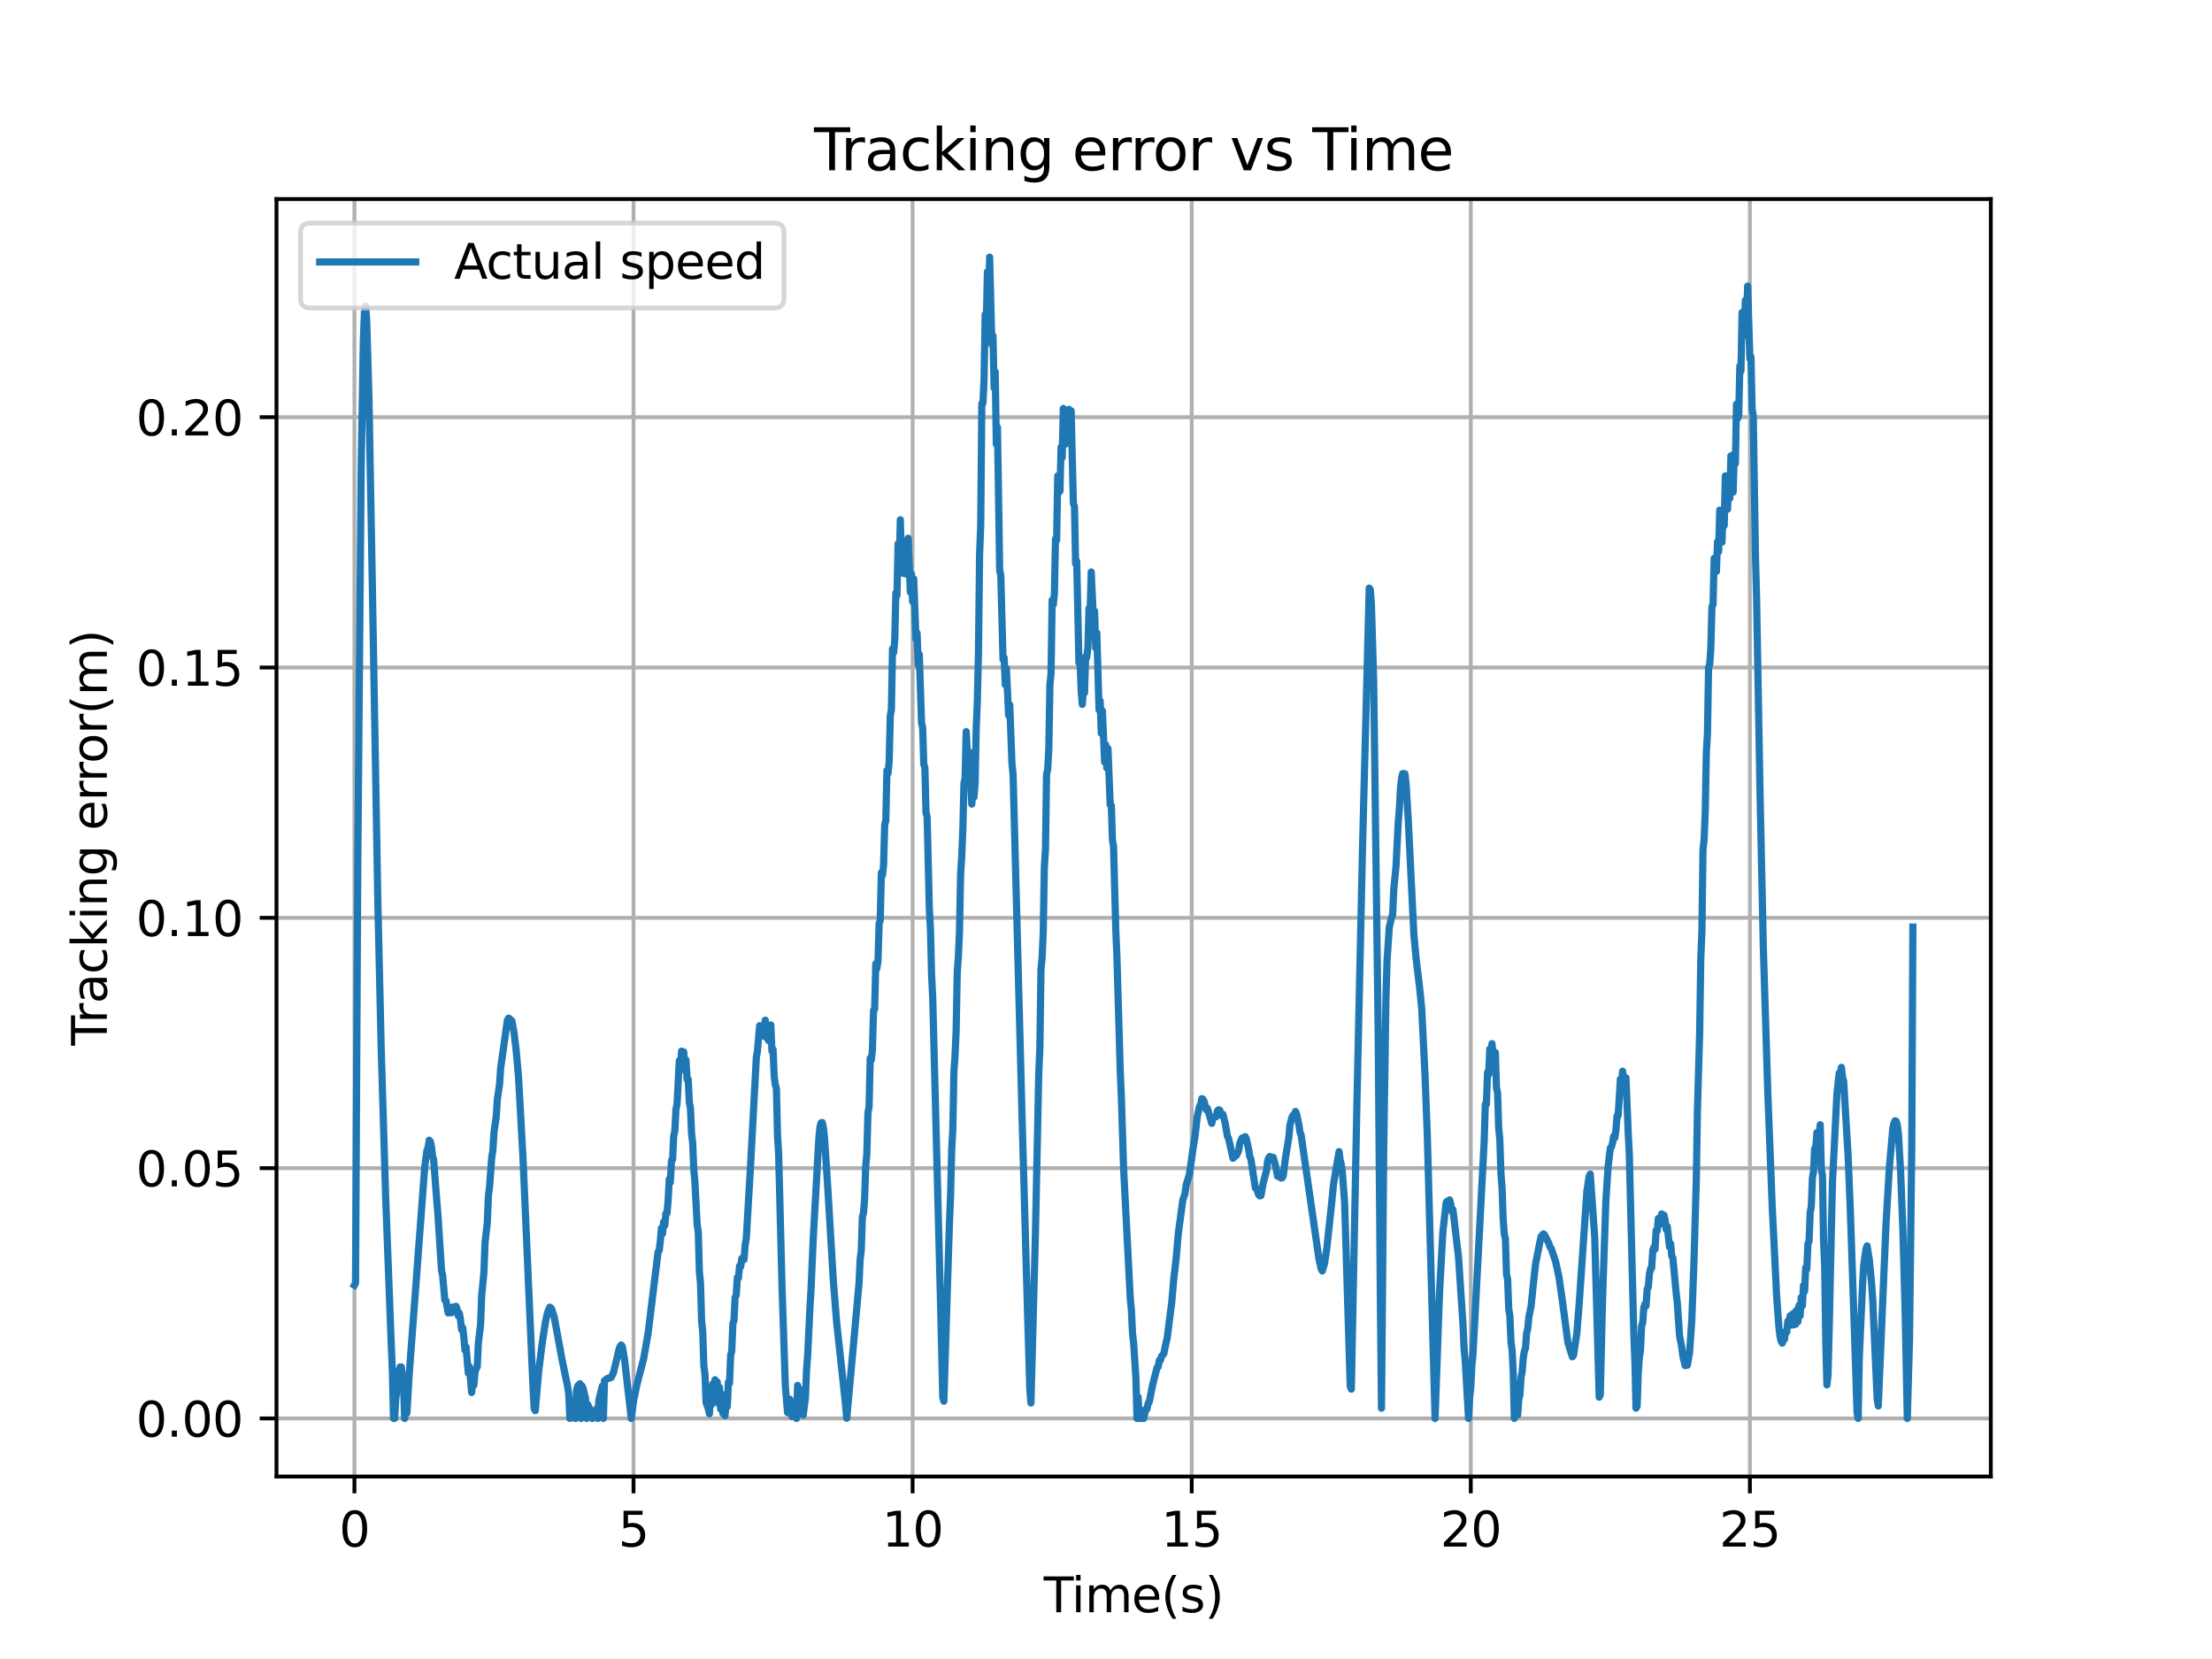 <?xml version="1.0" encoding="utf-8" standalone="no"?>
<!DOCTYPE svg PUBLIC "-//W3C//DTD SVG 1.1//EN"
  "http://www.w3.org/Graphics/SVG/1.1/DTD/svg11.dtd">
<svg xmlns:xlink="http://www.w3.org/1999/xlink" width="460.8pt" height="345.6pt" viewBox="0 0 460.8 345.6" xmlns="http://www.w3.org/2000/svg" version="1.1">
 <defs>
  <style type="text/css">*{stroke-linejoin: round; stroke-linecap: butt}</style>
 </defs>
 <g id="figure_1">
  <g id="patch_1">
   <path d="M 0 345.6 
L 460.8 345.6 
L 460.8 0 
L 0 0 
z
" style="fill: #ffffff"/>
  </g>
  <g id="axes_1">
   <g id="patch_2">
    <path d="M 57.6 307.584 
L 414.72 307.584 
L 414.72 41.472 
L 57.6 41.472 
z
" style="fill: #ffffff"/>
   </g>
   <g id="matplotlib.axis_1">
    <g id="xtick_1">
     <g id="line2d_1">
      <path d="M 73.833 307.584 
L 73.833 41.472 
" clip-path="url(#pb5897e060f)" style="fill: none; stroke: #b0b0b0; stroke-width: 0.8; stroke-linecap: square"/>
     </g>
     <g id="line2d_2">
      <defs>
       <path id="m19a3cb42dc" d="M 0 0 
L 0 3.5 
" style="stroke: #000000; stroke-width: 0.8"/>
      </defs>
      <g>
       <use xlink:href="#m19a3cb42dc" x="73.833" y="307.584" style="stroke: #000000; stroke-width: 0.8"/>
      </g>
     </g>
     <g id="text_1">
      <!-- 0 -->
      <g transform="translate(70.651 322.182) scale(0.1 -0.1)">
       <defs>
        <path id="DejaVuSans-30" d="M 2034 4250 
Q 1547 4250 1301 3770 
Q 1056 3291 1056 2328 
Q 1056 1369 1301 889 
Q 1547 409 2034 409 
Q 2525 409 2770 889 
Q 3016 1369 3016 2328 
Q 3016 3291 2770 3770 
Q 2525 4250 2034 4250 
z
M 2034 4750 
Q 2819 4750 3233 4129 
Q 3647 3509 3647 2328 
Q 3647 1150 3233 529 
Q 2819 -91 2034 -91 
Q 1250 -91 836 529 
Q 422 1150 422 2328 
Q 422 3509 836 4129 
Q 1250 4750 2034 4750 
z
" transform="scale(0.016)"/>
       </defs>
       <use xlink:href="#DejaVuSans-30"/>
      </g>
     </g>
    </g>
    <g id="xtick_2">
     <g id="line2d_3">
      <path d="M 131.973 307.584 
L 131.973 41.472 
" clip-path="url(#pb5897e060f)" style="fill: none; stroke: #b0b0b0; stroke-width: 0.8; stroke-linecap: square"/>
     </g>
     <g id="line2d_4">
      <g>
       <use xlink:href="#m19a3cb42dc" x="131.973" y="307.584" style="stroke: #000000; stroke-width: 0.8"/>
      </g>
     </g>
     <g id="text_2">
      <!-- 5 -->
      <g transform="translate(128.792 322.182) scale(0.1 -0.1)">
       <defs>
        <path id="DejaVuSans-35" d="M 691 4666 
L 3169 4666 
L 3169 4134 
L 1269 4134 
L 1269 2991 
Q 1406 3038 1543 3061 
Q 1681 3084 1819 3084 
Q 2600 3084 3056 2656 
Q 3513 2228 3513 1497 
Q 3513 744 3044 326 
Q 2575 -91 1722 -91 
Q 1428 -91 1123 -41 
Q 819 9 494 109 
L 494 744 
Q 775 591 1075 516 
Q 1375 441 1709 441 
Q 2250 441 2565 725 
Q 2881 1009 2881 1497 
Q 2881 1984 2565 2268 
Q 2250 2553 1709 2553 
Q 1456 2553 1204 2497 
Q 953 2441 691 2322 
L 691 4666 
z
" transform="scale(0.016)"/>
       </defs>
       <use xlink:href="#DejaVuSans-35"/>
      </g>
     </g>
    </g>
    <g id="xtick_3">
     <g id="line2d_5">
      <path d="M 190.113 307.584 
L 190.113 41.472 
" clip-path="url(#pb5897e060f)" style="fill: none; stroke: #b0b0b0; stroke-width: 0.8; stroke-linecap: square"/>
     </g>
     <g id="line2d_6">
      <g>
       <use xlink:href="#m19a3cb42dc" x="190.113" y="307.584" style="stroke: #000000; stroke-width: 0.8"/>
      </g>
     </g>
     <g id="text_3">
      <!-- 10 -->
      <g transform="translate(183.751 322.182) scale(0.1 -0.1)">
       <defs>
        <path id="DejaVuSans-31" d="M 794 531 
L 1825 531 
L 1825 4091 
L 703 3866 
L 703 4441 
L 1819 4666 
L 2450 4666 
L 2450 531 
L 3481 531 
L 3481 0 
L 794 0 
L 794 531 
z
" transform="scale(0.016)"/>
       </defs>
       <use xlink:href="#DejaVuSans-31"/>
       <use xlink:href="#DejaVuSans-30" x="63.623"/>
      </g>
     </g>
    </g>
    <g id="xtick_4">
     <g id="line2d_7">
      <path d="M 248.253 307.584 
L 248.253 41.472 
" clip-path="url(#pb5897e060f)" style="fill: none; stroke: #b0b0b0; stroke-width: 0.8; stroke-linecap: square"/>
     </g>
     <g id="line2d_8">
      <g>
       <use xlink:href="#m19a3cb42dc" x="248.253" y="307.584" style="stroke: #000000; stroke-width: 0.8"/>
      </g>
     </g>
     <g id="text_4">
      <!-- 15 -->
      <g transform="translate(241.891 322.182) scale(0.1 -0.1)">
       <use xlink:href="#DejaVuSans-31"/>
       <use xlink:href="#DejaVuSans-35" x="63.623"/>
      </g>
     </g>
    </g>
    <g id="xtick_5">
     <g id="line2d_9">
      <path d="M 306.393 307.584 
L 306.393 41.472 
" clip-path="url(#pb5897e060f)" style="fill: none; stroke: #b0b0b0; stroke-width: 0.8; stroke-linecap: square"/>
     </g>
     <g id="line2d_10">
      <g>
       <use xlink:href="#m19a3cb42dc" x="306.393" y="307.584" style="stroke: #000000; stroke-width: 0.8"/>
      </g>
     </g>
     <g id="text_5">
      <!-- 20 -->
      <g transform="translate(300.031 322.182) scale(0.1 -0.1)">
       <defs>
        <path id="DejaVuSans-32" d="M 1228 531 
L 3431 531 
L 3431 0 
L 469 0 
L 469 531 
Q 828 903 1448 1529 
Q 2069 2156 2228 2338 
Q 2531 2678 2651 2914 
Q 2772 3150 2772 3378 
Q 2772 3750 2511 3984 
Q 2250 4219 1831 4219 
Q 1534 4219 1204 4116 
Q 875 4013 500 3803 
L 500 4441 
Q 881 4594 1212 4672 
Q 1544 4750 1819 4750 
Q 2544 4750 2975 4387 
Q 3406 4025 3406 3419 
Q 3406 3131 3298 2873 
Q 3191 2616 2906 2266 
Q 2828 2175 2409 1742 
Q 1991 1309 1228 531 
z
" transform="scale(0.016)"/>
       </defs>
       <use xlink:href="#DejaVuSans-32"/>
       <use xlink:href="#DejaVuSans-30" x="63.623"/>
      </g>
     </g>
    </g>
    <g id="xtick_6">
     <g id="line2d_11">
      <path d="M 364.533 307.584 
L 364.533 41.472 
" clip-path="url(#pb5897e060f)" style="fill: none; stroke: #b0b0b0; stroke-width: 0.8; stroke-linecap: square"/>
     </g>
     <g id="line2d_12">
      <g>
       <use xlink:href="#m19a3cb42dc" x="364.533" y="307.584" style="stroke: #000000; stroke-width: 0.8"/>
      </g>
     </g>
     <g id="text_6">
      <!-- 25 -->
      <g transform="translate(358.171 322.182) scale(0.1 -0.1)">
       <use xlink:href="#DejaVuSans-32"/>
       <use xlink:href="#DejaVuSans-35" x="63.623"/>
      </g>
     </g>
    </g>
    <g id="text_7">
     <!-- Time(s) -->
     <g transform="translate(217.42 335.861) scale(0.1 -0.1)">
      <defs>
       <path id="DejaVuSans-54" d="M -19 4666 
L 3928 4666 
L 3928 4134 
L 2272 4134 
L 2272 0 
L 1638 0 
L 1638 4134 
L -19 4134 
L -19 4666 
z
" transform="scale(0.016)"/>
       <path id="DejaVuSans-69" d="M 603 3500 
L 1178 3500 
L 1178 0 
L 603 0 
L 603 3500 
z
M 603 4863 
L 1178 4863 
L 1178 4134 
L 603 4134 
L 603 4863 
z
" transform="scale(0.016)"/>
       <path id="DejaVuSans-6d" d="M 3328 2828 
Q 3544 3216 3844 3400 
Q 4144 3584 4550 3584 
Q 5097 3584 5394 3201 
Q 5691 2819 5691 2113 
L 5691 0 
L 5113 0 
L 5113 2094 
Q 5113 2597 4934 2840 
Q 4756 3084 4391 3084 
Q 3944 3084 3684 2787 
Q 3425 2491 3425 1978 
L 3425 0 
L 2847 0 
L 2847 2094 
Q 2847 2600 2669 2842 
Q 2491 3084 2119 3084 
Q 1678 3084 1418 2786 
Q 1159 2488 1159 1978 
L 1159 0 
L 581 0 
L 581 3500 
L 1159 3500 
L 1159 2956 
Q 1356 3278 1631 3431 
Q 1906 3584 2284 3584 
Q 2666 3584 2933 3390 
Q 3200 3197 3328 2828 
z
" transform="scale(0.016)"/>
       <path id="DejaVuSans-65" d="M 3597 1894 
L 3597 1613 
L 953 1613 
Q 991 1019 1311 708 
Q 1631 397 2203 397 
Q 2534 397 2845 478 
Q 3156 559 3463 722 
L 3463 178 
Q 3153 47 2828 -22 
Q 2503 -91 2169 -91 
Q 1331 -91 842 396 
Q 353 884 353 1716 
Q 353 2575 817 3079 
Q 1281 3584 2069 3584 
Q 2775 3584 3186 3129 
Q 3597 2675 3597 1894 
z
M 3022 2063 
Q 3016 2534 2758 2815 
Q 2500 3097 2075 3097 
Q 1594 3097 1305 2825 
Q 1016 2553 972 2059 
L 3022 2063 
z
" transform="scale(0.016)"/>
       <path id="DejaVuSans-28" d="M 1984 4856 
Q 1566 4138 1362 3434 
Q 1159 2731 1159 2009 
Q 1159 1288 1364 580 
Q 1569 -128 1984 -844 
L 1484 -844 
Q 1016 -109 783 600 
Q 550 1309 550 2009 
Q 550 2706 781 3412 
Q 1013 4119 1484 4856 
L 1984 4856 
z
" transform="scale(0.016)"/>
       <path id="DejaVuSans-73" d="M 2834 3397 
L 2834 2853 
Q 2591 2978 2328 3040 
Q 2066 3103 1784 3103 
Q 1356 3103 1142 2972 
Q 928 2841 928 2578 
Q 928 2378 1081 2264 
Q 1234 2150 1697 2047 
L 1894 2003 
Q 2506 1872 2764 1633 
Q 3022 1394 3022 966 
Q 3022 478 2636 193 
Q 2250 -91 1575 -91 
Q 1294 -91 989 -36 
Q 684 19 347 128 
L 347 722 
Q 666 556 975 473 
Q 1284 391 1588 391 
Q 1994 391 2212 530 
Q 2431 669 2431 922 
Q 2431 1156 2273 1281 
Q 2116 1406 1581 1522 
L 1381 1569 
Q 847 1681 609 1914 
Q 372 2147 372 2553 
Q 372 3047 722 3315 
Q 1072 3584 1716 3584 
Q 2034 3584 2315 3537 
Q 2597 3491 2834 3397 
z
" transform="scale(0.016)"/>
       <path id="DejaVuSans-29" d="M 513 4856 
L 1013 4856 
Q 1481 4119 1714 3412 
Q 1947 2706 1947 2009 
Q 1947 1309 1714 600 
Q 1481 -109 1013 -844 
L 513 -844 
Q 928 -128 1133 580 
Q 1338 1288 1338 2009 
Q 1338 2731 1133 3434 
Q 928 4138 513 4856 
z
" transform="scale(0.016)"/>
      </defs>
      <use xlink:href="#DejaVuSans-54"/>
      <use xlink:href="#DejaVuSans-69" x="57.959"/>
      <use xlink:href="#DejaVuSans-6d" x="85.742"/>
      <use xlink:href="#DejaVuSans-65" x="183.154"/>
      <use xlink:href="#DejaVuSans-28" x="244.678"/>
      <use xlink:href="#DejaVuSans-73" x="283.691"/>
      <use xlink:href="#DejaVuSans-29" x="335.791"/>
     </g>
    </g>
   </g>
   <g id="matplotlib.axis_2">
    <g id="ytick_1">
     <g id="line2d_13">
      <path d="M 57.6 295.488 
L 414.72 295.488 
" clip-path="url(#pb5897e060f)" style="fill: none; stroke: #b0b0b0; stroke-width: 0.8; stroke-linecap: square"/>
     </g>
     <g id="line2d_14">
      <defs>
       <path id="m46baa11727" d="M 0 0 
L -3.5 0 
" style="stroke: #000000; stroke-width: 0.8"/>
      </defs>
      <g>
       <use xlink:href="#m46baa11727" x="57.6" y="295.488" style="stroke: #000000; stroke-width: 0.8"/>
      </g>
     </g>
     <g id="text_8">
      <!-- 0.00 -->
      <g transform="translate(28.334 299.287) scale(0.1 -0.1)">
       <defs>
        <path id="DejaVuSans-2e" d="M 684 794 
L 1344 794 
L 1344 0 
L 684 0 
L 684 794 
z
" transform="scale(0.016)"/>
       </defs>
       <use xlink:href="#DejaVuSans-30"/>
       <use xlink:href="#DejaVuSans-2e" x="63.623"/>
       <use xlink:href="#DejaVuSans-30" x="95.41"/>
       <use xlink:href="#DejaVuSans-30" x="159.033"/>
      </g>
     </g>
    </g>
    <g id="ytick_2">
     <g id="line2d_15">
      <path d="M 57.6 243.343 
L 414.72 243.343 
" clip-path="url(#pb5897e060f)" style="fill: none; stroke: #b0b0b0; stroke-width: 0.8; stroke-linecap: square"/>
     </g>
     <g id="line2d_16">
      <g>
       <use xlink:href="#m46baa11727" x="57.6" y="243.343" style="stroke: #000000; stroke-width: 0.8"/>
      </g>
     </g>
     <g id="text_9">
      <!-- 0.05 -->
      <g transform="translate(28.334 247.143) scale(0.1 -0.1)">
       <use xlink:href="#DejaVuSans-30"/>
       <use xlink:href="#DejaVuSans-2e" x="63.623"/>
       <use xlink:href="#DejaVuSans-30" x="95.41"/>
       <use xlink:href="#DejaVuSans-35" x="159.033"/>
      </g>
     </g>
    </g>
    <g id="ytick_3">
     <g id="line2d_17">
      <path d="M 57.6 191.199 
L 414.72 191.199 
" clip-path="url(#pb5897e060f)" style="fill: none; stroke: #b0b0b0; stroke-width: 0.8; stroke-linecap: square"/>
     </g>
     <g id="line2d_18">
      <g>
       <use xlink:href="#m46baa11727" x="57.6" y="191.199" style="stroke: #000000; stroke-width: 0.8"/>
      </g>
     </g>
     <g id="text_10">
      <!-- 0.10 -->
      <g transform="translate(28.334 194.998) scale(0.1 -0.1)">
       <use xlink:href="#DejaVuSans-30"/>
       <use xlink:href="#DejaVuSans-2e" x="63.623"/>
       <use xlink:href="#DejaVuSans-31" x="95.41"/>
       <use xlink:href="#DejaVuSans-30" x="159.033"/>
      </g>
     </g>
    </g>
    <g id="ytick_4">
     <g id="line2d_19">
      <path d="M 57.6 139.054 
L 414.72 139.054 
" clip-path="url(#pb5897e060f)" style="fill: none; stroke: #b0b0b0; stroke-width: 0.8; stroke-linecap: square"/>
     </g>
     <g id="line2d_20">
      <g>
       <use xlink:href="#m46baa11727" x="57.6" y="139.054" style="stroke: #000000; stroke-width: 0.8"/>
      </g>
     </g>
     <g id="text_11">
      <!-- 0.15 -->
      <g transform="translate(28.334 142.853) scale(0.1 -0.1)">
       <use xlink:href="#DejaVuSans-30"/>
       <use xlink:href="#DejaVuSans-2e" x="63.623"/>
       <use xlink:href="#DejaVuSans-31" x="95.41"/>
       <use xlink:href="#DejaVuSans-35" x="159.033"/>
      </g>
     </g>
    </g>
    <g id="ytick_5">
     <g id="line2d_21">
      <path d="M 57.6 86.909 
L 414.72 86.909 
" clip-path="url(#pb5897e060f)" style="fill: none; stroke: #b0b0b0; stroke-width: 0.8; stroke-linecap: square"/>
     </g>
     <g id="line2d_22">
      <g>
       <use xlink:href="#m46baa11727" x="57.6" y="86.909" style="stroke: #000000; stroke-width: 0.8"/>
      </g>
     </g>
     <g id="text_12">
      <!-- 0.20 -->
      <g transform="translate(28.334 90.709) scale(0.1 -0.1)">
       <use xlink:href="#DejaVuSans-30"/>
       <use xlink:href="#DejaVuSans-2e" x="63.623"/>
       <use xlink:href="#DejaVuSans-32" x="95.41"/>
       <use xlink:href="#DejaVuSans-30" x="159.033"/>
      </g>
     </g>
    </g>
    <g id="text_13">
     <!-- Tracking error(m) -->
     <g transform="translate(22.255 217.804) rotate(-90) scale(0.1 -0.1)">
      <defs>
       <path id="DejaVuSans-72" d="M 2631 2963 
Q 2534 3019 2420 3045 
Q 2306 3072 2169 3072 
Q 1681 3072 1420 2755 
Q 1159 2438 1159 1844 
L 1159 0 
L 581 0 
L 581 3500 
L 1159 3500 
L 1159 2956 
Q 1341 3275 1631 3429 
Q 1922 3584 2338 3584 
Q 2397 3584 2469 3576 
Q 2541 3569 2628 3553 
L 2631 2963 
z
" transform="scale(0.016)"/>
       <path id="DejaVuSans-61" d="M 2194 1759 
Q 1497 1759 1228 1600 
Q 959 1441 959 1056 
Q 959 750 1161 570 
Q 1363 391 1709 391 
Q 2188 391 2477 730 
Q 2766 1069 2766 1631 
L 2766 1759 
L 2194 1759 
z
M 3341 1997 
L 3341 0 
L 2766 0 
L 2766 531 
Q 2569 213 2275 61 
Q 1981 -91 1556 -91 
Q 1019 -91 701 211 
Q 384 513 384 1019 
Q 384 1609 779 1909 
Q 1175 2209 1959 2209 
L 2766 2209 
L 2766 2266 
Q 2766 2663 2505 2880 
Q 2244 3097 1772 3097 
Q 1472 3097 1187 3025 
Q 903 2953 641 2809 
L 641 3341 
Q 956 3463 1253 3523 
Q 1550 3584 1831 3584 
Q 2591 3584 2966 3190 
Q 3341 2797 3341 1997 
z
" transform="scale(0.016)"/>
       <path id="DejaVuSans-63" d="M 3122 3366 
L 3122 2828 
Q 2878 2963 2633 3030 
Q 2388 3097 2138 3097 
Q 1578 3097 1268 2742 
Q 959 2388 959 1747 
Q 959 1106 1268 751 
Q 1578 397 2138 397 
Q 2388 397 2633 464 
Q 2878 531 3122 666 
L 3122 134 
Q 2881 22 2623 -34 
Q 2366 -91 2075 -91 
Q 1284 -91 818 406 
Q 353 903 353 1747 
Q 353 2603 823 3093 
Q 1294 3584 2113 3584 
Q 2378 3584 2631 3529 
Q 2884 3475 3122 3366 
z
" transform="scale(0.016)"/>
       <path id="DejaVuSans-6b" d="M 581 4863 
L 1159 4863 
L 1159 1991 
L 2875 3500 
L 3609 3500 
L 1753 1863 
L 3688 0 
L 2938 0 
L 1159 1709 
L 1159 0 
L 581 0 
L 581 4863 
z
" transform="scale(0.016)"/>
       <path id="DejaVuSans-6e" d="M 3513 2113 
L 3513 0 
L 2938 0 
L 2938 2094 
Q 2938 2591 2744 2837 
Q 2550 3084 2163 3084 
Q 1697 3084 1428 2787 
Q 1159 2491 1159 1978 
L 1159 0 
L 581 0 
L 581 3500 
L 1159 3500 
L 1159 2956 
Q 1366 3272 1645 3428 
Q 1925 3584 2291 3584 
Q 2894 3584 3203 3211 
Q 3513 2838 3513 2113 
z
" transform="scale(0.016)"/>
       <path id="DejaVuSans-67" d="M 2906 1791 
Q 2906 2416 2648 2759 
Q 2391 3103 1925 3103 
Q 1463 3103 1205 2759 
Q 947 2416 947 1791 
Q 947 1169 1205 825 
Q 1463 481 1925 481 
Q 2391 481 2648 825 
Q 2906 1169 2906 1791 
z
M 3481 434 
Q 3481 -459 3084 -895 
Q 2688 -1331 1869 -1331 
Q 1566 -1331 1297 -1286 
Q 1028 -1241 775 -1147 
L 775 -588 
Q 1028 -725 1275 -790 
Q 1522 -856 1778 -856 
Q 2344 -856 2625 -561 
Q 2906 -266 2906 331 
L 2906 616 
Q 2728 306 2450 153 
Q 2172 0 1784 0 
Q 1141 0 747 490 
Q 353 981 353 1791 
Q 353 2603 747 3093 
Q 1141 3584 1784 3584 
Q 2172 3584 2450 3431 
Q 2728 3278 2906 2969 
L 2906 3500 
L 3481 3500 
L 3481 434 
z
" transform="scale(0.016)"/>
       <path id="DejaVuSans-20" transform="scale(0.016)"/>
       <path id="DejaVuSans-6f" d="M 1959 3097 
Q 1497 3097 1228 2736 
Q 959 2375 959 1747 
Q 959 1119 1226 758 
Q 1494 397 1959 397 
Q 2419 397 2687 759 
Q 2956 1122 2956 1747 
Q 2956 2369 2687 2733 
Q 2419 3097 1959 3097 
z
M 1959 3584 
Q 2709 3584 3137 3096 
Q 3566 2609 3566 1747 
Q 3566 888 3137 398 
Q 2709 -91 1959 -91 
Q 1206 -91 779 398 
Q 353 888 353 1747 
Q 353 2609 779 3096 
Q 1206 3584 1959 3584 
z
" transform="scale(0.016)"/>
      </defs>
      <use xlink:href="#DejaVuSans-54"/>
      <use xlink:href="#DejaVuSans-72" x="46.334"/>
      <use xlink:href="#DejaVuSans-61" x="87.447"/>
      <use xlink:href="#DejaVuSans-63" x="148.727"/>
      <use xlink:href="#DejaVuSans-6b" x="203.707"/>
      <use xlink:href="#DejaVuSans-69" x="261.617"/>
      <use xlink:href="#DejaVuSans-6e" x="289.4"/>
      <use xlink:href="#DejaVuSans-67" x="352.779"/>
      <use xlink:href="#DejaVuSans-20" x="416.256"/>
      <use xlink:href="#DejaVuSans-65" x="448.043"/>
      <use xlink:href="#DejaVuSans-72" x="509.566"/>
      <use xlink:href="#DejaVuSans-72" x="548.93"/>
      <use xlink:href="#DejaVuSans-6f" x="587.793"/>
      <use xlink:href="#DejaVuSans-72" x="648.975"/>
      <use xlink:href="#DejaVuSans-28" x="690.088"/>
      <use xlink:href="#DejaVuSans-6d" x="729.102"/>
      <use xlink:href="#DejaVuSans-29" x="826.514"/>
     </g>
    </g>
   </g>
   <g id="line2d_23">
    <path d="M 73.833 267.713 
L 74.065 267.297 
L 74.065 267.297 
L 74.53 180.381 
L 74.53 180.381 
L 75.228 97.969 
L 75.228 97.969 
L 75.693 70.817 
L 75.693 70.817 
L 75.926 64.938 
L 75.926 64.938 
L 76.158 63.758 
L 76.158 63.758 
L 76.391 66.675 
L 76.391 66.675 
L 76.856 82.683 
L 76.856 82.683 
L 77.554 121.255 
L 77.554 121.255 
L 78.716 188.195 
L 78.716 188.195 
L 79.414 218.521 
L 79.414 218.521 
L 80.344 249.53 
L 80.344 249.53 
L 81.507 280.128 
L 81.507 280.128 
L 81.74 285.651 
L 81.74 285.651 
L 81.972 295.488 
L 81.972 295.488 
L 82.205 295.479 
L 82.205 295.479 
L 82.437 291.496 
L 82.437 291.496 
L 83.135 285.574 
L 83.135 285.574 
L 83.368 284.753 
L 83.368 284.753 
L 83.6 284.747 
L 83.6 284.747 
L 84.065 288.844 
L 84.065 288.844 
L 84.298 295.488 
L 84.298 295.488 
L 84.531 293.738 
L 84.531 293.738 
L 84.763 294.383 
L 84.763 294.383 
L 85.228 286.527 
L 85.228 286.527 
L 88.484 243.022 
L 88.484 243.022 
L 88.949 239.618 
L 88.949 239.618 
L 89.182 239.053 
L 89.182 239.053 
L 89.414 237.528 
L 89.414 237.528 
L 89.647 237.806 
L 89.647 237.806 
L 89.879 238.886 
L 89.879 238.886 
L 90.112 240.815 
L 90.112 240.815 
L 90.345 241.681 
L 90.345 241.681 
L 90.81 247.845 
L 90.81 247.845 
L 91.275 253.675 
L 91.275 253.675 
L 91.972 264.619 
L 91.972 264.619 
L 92.205 265.636 
L 92.205 265.636 
L 92.67 270.858 
L 92.67 270.858 
L 92.903 270.962 
L 92.903 270.962 
L 93.368 273.523 
L 93.368 273.523 
L 93.6 272.601 
L 93.6 272.601 
L 93.833 272.89 
L 93.833 272.89 
L 94.065 273.477 
L 94.065 273.477 
L 94.298 272.27 
L 94.298 272.27 
L 94.531 272.407 
L 94.531 272.407 
L 94.763 273.112 
L 94.763 273.112 
L 94.996 272.111 
L 94.996 272.111 
L 95.228 272.712 
L 95.228 272.712 
L 95.461 274.101 
L 95.461 274.101 
L 95.693 273.547 
L 95.693 273.547 
L 95.926 274.865 
L 95.926 274.865 
L 96.159 277.028 
L 96.159 277.028 
L 96.391 276.595 
L 96.391 276.595 
L 96.624 278.474 
L 96.624 278.474 
L 96.856 281.263 
L 96.856 281.263 
L 97.089 280.604 
L 97.089 280.604 
L 97.554 286.048 
L 97.554 286.048 
L 97.786 284.704 
L 97.786 284.704 
L 98.252 290.089 
L 98.252 290.089 
L 98.484 287.118 
L 98.484 287.118 
L 98.717 288.561 
L 98.717 288.561 
L 98.949 285.889 
L 98.949 285.889 
L 99.182 285.12 
L 99.182 285.12 
L 99.414 284.75 
L 99.647 279.868 
L 99.647 279.868 
L 100.112 275.925 
L 100.112 275.925 
L 100.345 269.894 
L 100.345 269.894 
L 100.81 265.057 
L 100.81 265.057 
L 101.042 258.852 
L 101.042 258.852 
L 101.507 254.779 
L 101.507 254.779 
L 101.74 249.184 
L 101.74 249.184 
L 101.973 247.355 
L 101.973 247.355 
L 102.438 241.117 
L 102.438 241.117 
L 102.67 239.654 
L 102.67 239.654 
L 102.903 235.895 
L 102.903 235.895 
L 103.368 232.669 
L 103.368 232.669 
L 103.6 229.066 
L 103.6 229.066 
L 104.066 225.868 
L 104.066 225.868 
L 104.298 222.481 
L 104.298 222.481 
L 105.694 212.548 
L 105.694 212.548 
L 105.926 212.096 
L 105.926 212.096 
L 106.159 212.218 
L 106.159 212.218 
L 106.391 212.659 
L 106.391 212.659 
L 106.624 212.63 
L 106.624 212.63 
L 107.089 215.134 
L 107.089 215.134 
L 107.554 219.063 
L 107.554 219.063 
L 108.019 224.354 
L 108.019 224.354 
L 108.949 241.201 
L 108.949 241.201 
L 111.042 289.183 
L 111.042 289.183 
L 111.275 293.437 
L 111.275 293.437 
L 111.508 293.865 
L 111.508 293.865 
L 112.205 285.78 
L 112.205 285.78 
L 112.903 280.131 
L 112.903 280.131 
L 113.601 275.533 
L 113.601 275.533 
L 114.066 273.398 
L 114.066 273.398 
L 114.531 272.307 
L 114.531 272.307 
L 114.763 272.466 
L 114.996 272.88 
L 114.996 272.88 
L 115.461 274.413 
L 115.461 274.413 
L 115.926 276.951 
L 115.926 276.951 
L 117.089 283.239 
L 117.089 283.239 
L 118.252 288.867 
L 118.252 288.867 
L 118.484 290.414 
L 118.484 290.414 
L 118.717 295.488 
L 118.717 295.488 
L 118.949 293.85 
L 118.949 293.85 
L 119.182 295.342 
L 119.182 295.342 
L 119.647 292.024 
L 119.647 292.024 
L 119.88 295.488 
L 119.88 295.488 
L 120.112 289.548 
L 120.112 289.548 
L 120.345 288.74 
L 120.345 288.74 
L 120.81 288.252 
L 120.81 288.252 
L 121.043 295.488 
L 121.043 295.488 
L 121.275 288.754 
L 121.275 288.754 
L 121.508 289.381 
L 121.508 289.381 
L 121.973 291.285 
L 121.973 291.285 
L 122.205 295.488 
L 122.205 295.488 
L 122.438 292.588 
L 122.438 292.588 
L 123.136 294.063 
L 123.136 294.063 
L 123.368 295.488 
L 123.368 295.488 
L 123.601 295.027 
L 123.601 295.027 
L 123.833 295.258 
L 123.833 295.258 
L 124.298 293.468 
L 124.298 293.468 
L 124.531 295.488 
L 124.531 295.488 
L 124.763 291.626 
L 124.763 291.626 
L 125.461 288.766 
L 125.461 288.766 
L 125.694 295.488 
L 125.694 295.488 
L 125.926 287.605 
L 125.926 287.605 
L 126.624 287.116 
L 126.624 287.116 
L 127.089 287.066 
L 127.089 287.066 
L 127.322 286.934 
L 127.322 286.934 
L 127.787 285.983 
L 127.787 285.983 
L 128.252 284.087 
L 128.252 284.087 
L 128.95 281.118 
L 128.95 281.118 
L 129.182 280.447 
L 129.182 280.447 
L 129.415 280.186 
L 129.415 280.186 
L 129.647 280.527 
L 129.647 280.527 
L 130.112 283.275 
L 130.112 283.275 
L 130.81 289.426 
L 130.81 289.426 
L 131.508 295.488 
L 131.508 295.488 
L 131.973 291.849 
L 131.973 291.849 
L 132.671 288.486 
L 132.671 288.486 
L 134.066 283.119 
L 134.066 283.119 
L 134.996 277.844 
L 134.996 277.844 
L 137.089 260.818 
L 137.089 260.818 
L 137.322 260.477 
L 137.322 260.477 
L 137.554 258.609 
L 137.787 255.813 
L 137.787 255.813 
L 138.019 256.986 
L 138.019 256.986 
L 138.252 254.56 
L 138.252 254.56 
L 138.485 255.254 
L 138.485 255.254 
L 138.717 252.783 
L 138.717 252.783 
L 138.95 252.717 
L 138.95 252.717 
L 139.182 250.09 
L 139.415 245.652 
L 139.415 245.652 
L 139.647 246.298 
L 139.647 246.298 
L 139.88 241.776 
L 139.88 241.776 
L 140.112 241.531 
L 140.112 241.531 
L 140.345 236.664 
L 140.345 236.664 
L 140.578 235.648 
L 140.578 235.648 
L 140.81 231.114 
L 140.81 231.114 
L 141.043 229.986 
L 141.043 229.986 
L 141.508 220.95 
L 141.508 220.95 
L 141.74 222.983 
L 141.74 222.983 
L 141.973 218.966 
L 141.973 218.966 
L 142.206 221.689 
L 142.206 221.689 
L 142.438 219.135 
L 142.438 219.135 
L 142.671 222.345 
L 142.671 222.345 
L 142.903 220.819 
L 142.903 220.819 
L 143.136 224.843 
L 143.136 224.843 
L 143.368 224.855 
L 143.368 224.855 
L 143.601 229.618 
L 143.601 229.618 
L 143.833 230.793 
L 144.066 236.125 
L 144.066 236.125 
L 144.299 238.113 
L 144.299 238.113 
L 144.531 243.655 
L 144.531 243.655 
L 144.764 246.239 
L 144.764 246.239 
L 145.229 255.113 
L 145.229 255.113 
L 145.461 256.631 
L 145.461 256.631 
L 145.694 264.996 
L 145.694 264.996 
L 145.927 267.252 
L 145.927 267.252 
L 146.159 275.169 
L 146.159 275.169 
L 146.392 277.436 
L 146.392 277.436 
L 146.624 284.491 
L 146.624 284.491 
L 146.857 286.273 
L 146.857 286.273 
L 147.089 292.154 
L 147.089 292.154 
L 147.554 293.466 
L 147.554 293.466 
L 147.787 294.518 
L 147.787 294.518 
L 148.02 290.038 
L 148.02 290.038 
L 148.252 292.584 
L 148.252 292.584 
L 148.485 288.29 
L 148.485 288.29 
L 148.717 291.597 
L 148.717 291.597 
L 148.95 287.427 
L 148.95 287.427 
L 149.182 291.649 
L 149.182 291.649 
L 149.415 287.889 
L 149.415 287.889 
L 149.647 292.318 
L 149.647 292.318 
L 149.88 289.003 
L 150.113 293.541 
L 150.113 293.541 
L 150.345 290.438 
L 150.345 290.438 
L 150.578 294.421 
L 150.578 294.421 
L 150.81 291.286 
L 150.81 291.286 
L 151.043 294.909 
L 151.043 294.909 
L 151.275 291.328 
L 151.275 291.328 
L 151.508 293.043 
L 151.741 287.906 
L 151.741 287.906 
L 151.973 288.156 
L 151.973 288.156 
L 152.206 282.323 
L 152.206 282.323 
L 152.438 281.457 
L 152.438 281.457 
L 152.671 275.756 
L 152.671 275.756 
L 152.903 275.049 
L 152.903 275.049 
L 153.136 270.253 
L 153.136 270.253 
L 153.368 269.812 
L 153.368 269.812 
L 153.601 266.107 
L 153.601 266.107 
L 153.834 266.237 
L 153.834 266.237 
L 154.066 263.718 
L 154.066 263.718 
L 154.299 263.907 
L 154.531 262.151 
L 154.764 262.084 
L 154.764 262.084 
L 154.996 262.401 
L 154.996 262.401 
L 155.229 259.3 
L 155.229 259.3 
L 155.461 258.05 
L 155.461 258.05 
L 156.392 242.166 
L 156.392 242.166 
L 157.555 220.331 
L 157.555 220.331 
L 157.787 218.914 
L 157.787 218.914 
L 158.252 213.665 
L 158.252 213.665 
L 158.485 215.592 
L 158.485 215.592 
L 158.717 213.919 
L 158.717 213.919 
L 158.95 215.782 
L 158.95 215.782 
L 159.182 215.011 
L 159.182 215.011 
L 159.415 212.519 
L 159.415 212.519 
L 159.648 216.15 
L 159.648 216.15 
L 159.88 214.318 
L 159.88 214.318 
L 160.113 216.779 
L 160.113 216.779 
L 160.345 215.863 
L 160.345 215.863 
L 160.578 213.524 
L 160.578 213.524 
L 160.81 218.968 
L 160.81 218.968 
L 161.043 218.604 
L 161.043 218.604 
L 161.275 224.163 
L 161.275 224.163 
L 161.508 226.001 
L 161.508 226.001 
L 161.741 226.728 
L 161.741 226.728 
L 161.973 236.663 
L 161.973 236.663 
L 162.206 240.329 
L 162.206 240.329 
L 162.903 267.84 
L 162.903 267.84 
L 163.601 288.784 
L 163.601 288.784 
L 164.066 294.288 
L 164.066 294.288 
L 164.299 293.375 
L 164.299 293.375 
L 164.531 291.49 
L 164.764 292.287 
L 164.764 292.287 
L 164.996 295.077 
L 164.996 295.077 
L 165.229 293.874 
L 165.229 293.874 
L 165.694 294.348 
L 165.694 294.348 
L 165.927 295.488 
L 165.927 295.488 
L 166.159 288.605 
L 166.159 288.605 
L 166.392 291.189 
L 166.624 289.463 
L 166.624 289.463 
L 166.857 292.469 
L 166.857 292.469 
L 167.09 292.719 
L 167.09 292.719 
L 167.322 294.766 
L 167.322 294.766 
L 167.787 291.158 
L 167.787 291.158 
L 168.02 285.344 
L 168.02 285.344 
L 168.252 282.354 
L 168.252 282.354 
L 168.717 272.568 
L 168.717 272.568 
L 168.95 268.621 
L 168.95 268.621 
L 169.415 257.938 
L 169.415 257.938 
L 170.578 237.166 
L 170.578 237.166 
L 170.81 234.811 
L 170.81 234.811 
L 171.043 233.915 
L 171.043 233.915 
L 171.276 233.831 
L 171.276 233.831 
L 171.508 234.777 
L 171.508 234.777 
L 171.741 236.764 
L 171.741 236.764 
L 172.438 247.378 
L 172.438 247.378 
L 173.601 266.884 
L 173.601 266.884 
L 174.299 275.58 
L 174.299 275.58 
L 175.462 286.256 
L 175.462 286.256 
L 176.159 292.845 
L 176.159 292.845 
L 176.392 295.446 
L 176.392 295.446 
L 177.555 282.723 
L 177.555 282.723 
L 178.95 267.33 
L 178.95 267.33 
L 179.183 262.296 
L 179.183 262.296 
L 179.415 260.538 
L 179.415 260.538 
L 179.648 253.52 
L 179.648 253.52 
L 179.88 252.669 
L 179.88 252.669 
L 180.113 249.788 
L 180.113 249.788 
L 180.345 242.907 
L 180.345 242.907 
L 180.578 240.342 
L 180.578 240.342 
L 180.811 231.834 
L 180.811 231.834 
L 181.043 230.59 
L 181.043 230.59 
L 181.276 220.454 
L 181.276 220.454 
L 181.508 220.824 
L 181.508 220.824 
L 181.741 218.672 
L 181.741 218.672 
L 181.973 210.49 
L 181.973 210.49 
L 182.206 210.226 
L 182.206 210.226 
L 182.439 200.776 
L 182.439 200.776 
L 182.671 201.76 
L 182.904 200.157 
L 182.904 200.157 
L 183.136 192.379 
L 183.136 192.379 
L 183.369 191.74 
L 183.369 191.74 
L 183.601 181.802 
L 183.601 181.802 
L 183.834 182.359 
L 183.834 182.359 
L 184.066 180.238 
L 184.066 180.238 
L 184.299 171.839 
L 184.299 171.839 
L 184.532 170.971 
L 184.532 170.971 
L 184.764 160.514 
L 184.764 160.514 
L 184.997 161.1 
L 184.997 161.1 
L 185.229 158.645 
L 185.229 158.645 
L 185.462 149.174 
L 185.462 149.174 
L 185.694 147.812 
L 185.694 147.812 
L 185.927 135.173 
L 185.927 135.173 
L 186.159 135.923 
L 186.159 135.923 
L 186.392 133.39 
L 186.392 133.39 
L 186.625 123.484 
L 186.625 123.484 
L 186.857 124.046 
L 186.857 124.046 
L 187.09 113.271 
L 187.09 113.271 
L 187.322 118.256 
L 187.322 118.256 
L 187.555 108.274 
L 187.555 108.274 
L 187.787 115.882 
L 187.787 115.882 
L 188.02 119.391 
L 188.02 119.391 
L 188.253 114.797 
L 188.253 114.797 
L 188.485 119.518 
L 188.485 119.518 
L 188.718 113.741 
L 188.718 113.741 
L 188.95 119.656 
L 188.95 119.656 
L 189.183 112.13 
L 189.183 112.13 
L 189.648 123.372 
L 189.648 123.372 
L 189.88 119.582 
L 190.113 125.326 
L 190.113 125.326 
L 190.346 120.584 
L 190.346 120.584 
L 190.811 133.116 
L 190.811 133.116 
L 191.043 131.895 
L 191.043 131.895 
L 191.276 138.489 
L 191.276 138.489 
L 191.508 136.314 
L 191.508 136.314 
L 191.973 150.56 
L 191.973 150.56 
L 192.206 151.592 
L 192.206 151.592 
L 192.439 159.215 
L 192.439 159.215 
L 192.671 159.951 
L 192.671 159.951 
L 192.904 169.301 
L 192.904 169.301 
L 193.136 170.14 
L 193.136 170.14 
L 193.601 189.369 
L 193.601 189.369 
L 193.834 193.609 
L 193.834 193.609 
L 194.067 203.12 
L 194.067 203.12 
L 194.299 207.792 
L 194.299 207.792 
L 195.229 244.069 
L 195.229 244.069 
L 195.927 271.278 
L 195.927 271.278 
L 196.392 291.069 
L 196.392 291.069 
L 196.625 291.89 
L 196.625 291.89 
L 197.788 254.701 
L 197.788 254.701 
L 198.02 249.071 
L 198.02 249.071 
L 198.253 239.565 
L 198.253 239.565 
L 198.485 235.33 
L 198.485 235.33 
L 198.718 223.189 
L 198.718 223.189 
L 198.95 219.933 
L 199.183 214.686 
L 199.183 214.686 
L 199.415 202.461 
L 199.415 202.461 
L 199.648 199.281 
L 199.648 199.281 
L 199.881 193.904 
L 199.881 193.904 
L 200.113 182.115 
L 200.113 182.115 
L 200.346 178.375 
L 200.346 178.375 
L 200.578 172.781 
L 200.578 172.781 
L 200.811 163.19 
L 200.811 163.19 
L 201.043 162.097 
L 201.043 162.097 
L 201.276 152.398 
L 201.276 152.398 
L 201.741 161.074 
L 201.741 161.074 
L 201.974 156.686 
L 201.974 156.686 
L 202.439 167.515 
L 202.439 167.515 
L 202.671 164.87 
L 202.671 164.87 
L 202.904 166.06 
L 202.904 166.06 
L 203.136 163.101 
L 203.136 163.101 
L 203.369 151.462 
L 203.369 151.462 
L 203.602 145.908 
L 203.602 145.908 
L 203.834 135.786 
L 203.834 135.786 
L 204.067 115.535 
L 204.067 115.535 
L 204.299 109.457 
L 204.299 109.457 
L 204.532 84.053 
L 204.532 84.053 
L 204.764 84.012 
L 204.764 84.012 
L 204.997 79.117 
L 204.997 79.117 
L 205.229 65.466 
L 205.229 65.466 
L 205.462 67.51 
L 205.462 67.51 
L 205.695 56.612 
L 205.695 56.612 
L 205.927 63.774 
L 205.927 63.774 
L 206.16 53.568 
L 206.16 53.568 
L 206.625 71.759 
L 206.625 71.759 
L 206.857 69.946 
L 207.09 80.828 
L 207.09 80.828 
L 207.322 77.452 
L 207.322 77.452 
L 207.555 92.577 
L 207.555 92.577 
L 207.788 88.983 
L 207.788 88.983 
L 208.253 118.769 
L 208.253 118.769 
L 208.485 119.897 
L 208.485 119.897 
L 208.95 137.368 
L 208.95 137.368 
L 209.183 137.018 
L 209.183 137.018 
L 209.416 142.635 
L 209.416 142.635 
L 209.648 139.238 
L 210.113 149.026 
L 210.113 149.026 
L 210.346 146.831 
L 210.346 146.831 
L 210.811 159.04 
L 210.811 159.04 
L 211.043 161.331 
L 211.043 161.331 
L 212.904 232.291 
L 212.904 232.291 
L 214.067 273.882 
L 214.067 273.882 
L 214.532 289.413 
L 214.532 289.413 
L 214.764 292.267 
L 214.764 292.267 
L 215.695 257.062 
L 215.695 257.062 
L 216.392 223.698 
L 216.392 223.698 
L 216.625 218.254 
L 216.625 218.254 
L 216.857 201.921 
L 216.857 201.921 
L 217.09 199.503 
L 217.09 199.503 
L 217.323 194.251 
L 217.323 194.251 
L 217.555 180.655 
L 217.555 180.655 
L 217.788 177.052 
L 218.02 161.294 
L 218.02 161.294 
L 218.253 160.31 
L 218.253 160.31 
L 218.485 156.077 
L 218.485 156.077 
L 218.718 142.633 
L 218.718 142.633 
L 218.951 140.332 
L 218.951 140.332 
L 219.183 125.004 
L 219.183 125.004 
L 219.416 125.968 
L 219.416 125.968 
L 219.648 123.72 
L 219.648 123.72 
L 219.881 112.268 
L 219.881 112.268 
L 220.113 112.52 
L 220.113 112.52 
L 220.346 99.126 
L 220.346 99.126 
L 220.578 102.581 
L 220.578 102.581 
L 220.811 102.304 
L 220.811 102.304 
L 221.044 93.103 
L 221.044 93.103 
L 221.276 95.337 
L 221.276 95.337 
L 221.509 85.089 
L 221.509 85.089 
L 221.741 90.717 
L 221.741 90.717 
L 221.974 92.524 
L 221.974 92.524 
L 222.206 87.246 
L 222.206 87.246 
L 222.439 91.39 
L 222.439 91.39 
L 222.671 85.271 
L 222.671 85.271 
L 222.904 92.302 
L 222.904 92.302 
L 223.137 85.588 
L 223.137 85.588 
L 223.602 104.822 
L 223.602 104.822 
L 223.834 105.56 
L 223.834 105.56 
L 224.067 117.434 
L 224.067 117.434 
L 224.299 116.902 
L 224.299 116.902 
L 224.765 138.109 
L 224.765 138.109 
L 224.997 137.48 
L 224.997 137.48 
L 225.23 144.028 
L 225.23 144.028 
L 225.462 146.739 
L 225.462 146.739 
L 225.695 143.797 
L 225.695 143.797 
L 225.927 144.317 
L 225.927 144.317 
L 226.16 136.766 
L 226.16 136.766 
L 226.392 136.945 
L 226.625 134.971 
L 226.625 134.971 
L 226.858 126.726 
L 226.858 126.726 
L 227.09 127.676 
L 227.09 127.676 
L 227.323 119.156 
L 227.323 119.156 
L 227.788 129.342 
L 227.788 129.342 
L 228.02 127.307 
L 228.02 127.307 
L 228.253 134.971 
L 228.253 134.971 
L 228.486 131.864 
L 228.486 131.864 
L 228.951 147.896 
L 228.951 147.896 
L 229.183 146.038 
L 229.183 146.038 
L 229.416 152.751 
L 229.416 152.751 
L 229.648 148.072 
L 229.648 148.072 
L 230.113 158.75 
L 230.113 158.75 
L 230.346 155.156 
L 230.346 155.156 
L 230.579 160.006 
L 230.579 160.006 
L 230.811 155.936 
L 230.811 155.936 
L 231.276 167.688 
L 231.276 167.688 
L 231.509 167.81 
L 231.509 167.81 
L 231.741 174.977 
L 231.741 174.977 
L 231.974 176.37 
L 231.974 176.37 
L 232.439 193.77 
L 232.439 193.77 
L 232.672 199.216 
L 232.672 199.216 
L 233.369 223.106 
L 233.369 223.106 
L 233.602 228.575 
L 234.067 243.449 
L 234.067 243.449 
L 235.462 270.552 
L 235.462 270.552 
L 235.695 272.96 
L 235.695 272.96 
L 235.927 277.774 
L 235.927 277.774 
L 236.16 279.823 
L 236.16 279.823 
L 236.625 286.934 
L 236.625 286.934 
L 236.858 295.488 
L 236.858 295.488 
L 237.09 291.013 
L 237.09 291.013 
L 237.323 295.488 
L 237.323 295.488 
L 237.555 293.883 
L 237.555 293.883 
L 237.788 295.488 
L 237.788 295.488 
L 238.02 294.592 
L 238.02 294.592 
L 238.253 295.488 
L 238.253 295.488 
L 238.718 293.483 
L 238.718 293.483 
L 238.951 293.513 
L 238.951 293.513 
L 239.183 292.319 
L 239.183 292.319 
L 239.416 292.046 
L 239.416 292.046 
L 240.114 288.488 
L 240.114 288.488 
L 241.044 284.863 
L 241.044 284.863 
L 241.276 284.732 
L 241.276 284.732 
L 241.509 283.372 
L 241.509 283.372 
L 241.741 283.397 
L 241.741 283.397 
L 241.974 282.511 
L 241.974 282.511 
L 242.439 282.002 
L 242.439 282.002 
L 242.904 279.697 
L 242.904 279.697 
L 243.137 278.825 
L 243.137 278.825 
L 243.834 273.292 
L 243.834 273.292 
L 244.067 271.591 
L 244.532 266.308 
L 244.532 266.308 
L 244.997 262.299 
L 244.997 262.299 
L 245.462 256.98 
L 245.462 256.98 
L 246.393 250.02 
L 246.393 250.02 
L 246.858 248.667 
L 246.858 248.667 
L 247.09 246.902 
L 247.09 246.902 
L 247.788 244.594 
L 247.788 244.594 
L 248.486 239.564 
L 248.486 239.564 
L 248.951 236.68 
L 248.951 236.68 
L 249.416 232.563 
L 249.416 232.563 
L 249.881 230.462 
L 249.881 230.462 
L 250.114 230.099 
L 250.346 228.874 
L 250.346 228.874 
L 250.579 228.942 
L 250.579 228.942 
L 250.811 229.368 
L 250.811 229.368 
L 251.276 231.163 
L 251.276 231.163 
L 251.509 230.871 
L 251.509 230.871 
L 252.439 234.026 
L 252.439 234.026 
L 252.672 232.818 
L 252.672 232.818 
L 253.369 232.619 
L 253.369 232.619 
L 253.602 231.446 
L 253.602 231.446 
L 253.835 231.197 
L 253.835 231.197 
L 254.067 231.251 
L 254.067 231.251 
L 254.532 232.375 
L 254.532 232.375 
L 254.765 232.138 
L 255.23 234.009 
L 255.23 234.009 
L 255.695 236.753 
L 255.695 236.753 
L 255.928 237.13 
L 255.928 237.13 
L 256.858 241.294 
L 256.858 241.294 
L 257.09 240.833 
L 257.09 240.833 
L 257.323 240.888 
L 257.323 240.888 
L 257.556 240.689 
L 257.556 240.689 
L 258.021 239.788 
L 258.021 239.788 
L 258.253 238.243 
L 258.253 238.243 
L 258.718 237.109 
L 258.718 237.109 
L 258.951 236.999 
L 258.951 236.999 
L 259.183 237.33 
L 259.183 237.33 
L 259.416 236.78 
L 259.416 236.78 
L 259.649 237.32 
L 259.649 237.32 
L 260.114 239.427 
L 260.114 239.427 
L 260.346 240.929 
L 260.346 240.929 
L 260.579 241.458 
L 260.579 241.458 
L 261.509 247.472 
L 261.509 247.472 
L 261.742 247.592 
L 261.742 247.592 
L 262.207 248.873 
L 262.207 248.873 
L 262.439 249.125 
L 262.439 249.125 
L 262.672 249.069 
L 262.672 249.069 
L 263.137 246.495 
L 263.137 246.495 
L 263.835 243.864 
L 263.835 243.864 
L 264.067 241.904 
L 264.067 241.904 
L 264.3 241.19 
L 264.3 241.19 
L 264.532 240.91 
L 264.532 240.91 
L 264.765 241.139 
L 264.765 241.139 
L 264.998 241.69 
L 264.998 241.69 
L 265.23 241.084 
L 265.23 241.084 
L 265.695 242.735 
L 265.695 242.735 
L 266.16 245.059 
L 266.16 245.059 
L 266.393 244.622 
L 266.393 244.622 
L 266.858 245.407 
L 266.858 245.407 
L 267.091 245.363 
L 267.091 245.363 
L 267.323 244.94 
L 267.323 244.94 
L 267.788 241.194 
L 267.788 241.194 
L 268.486 236.933 
L 268.486 236.933 
L 268.718 234.388 
L 268.718 234.388 
L 269.184 232.585 
L 269.184 232.585 
L 269.416 232.268 
L 269.416 232.268 
L 269.649 232.345 
L 269.649 232.345 
L 269.881 231.536 
L 270.114 232.087 
L 270.114 232.087 
L 270.579 234.302 
L 270.579 234.302 
L 270.812 235.857 
L 270.812 235.857 
L 271.044 236.452 
L 271.044 236.452 
L 274.765 262.296 
L 274.765 262.296 
L 275.23 264.339 
L 275.23 264.339 
L 275.463 264.76 
L 275.463 264.76 
L 275.928 263.172 
L 275.928 263.172 
L 276.393 260.109 
L 276.393 260.109 
L 277.323 251.45 
L 277.323 251.45 
L 277.788 246.77 
L 277.788 246.77 
L 278.486 242.573 
L 278.486 242.573 
L 278.951 239.894 
L 278.951 239.894 
L 279.184 241.68 
L 279.184 241.68 
L 279.416 242.603 
L 279.416 242.603 
L 279.649 244.348 
L 279.649 244.348 
L 280.114 250.621 
L 280.114 250.621 
L 281.277 288.76 
L 281.277 288.76 
L 281.509 289.392 
L 281.509 289.392 
L 282.672 229.718 
L 282.672 229.718 
L 283.835 176.76 
L 283.835 176.76 
L 285.23 122.518 
L 285.23 122.518 
L 285.463 122.831 
L 285.463 122.831 
L 285.695 125.996 
L 285.695 125.996 
L 286.161 141.776 
L 286.161 141.776 
L 287.091 214.472 
L 287.091 214.472 
L 287.556 270.694 
L 287.556 270.694 
L 287.788 293.353 
L 287.788 293.353 
L 288.254 239.561 
L 288.254 239.561 
L 288.719 207.814 
L 288.719 207.814 
L 288.951 200.001 
L 288.951 200.001 
L 289.416 193.162 
L 289.416 193.162 
L 289.881 191.114 
L 289.881 191.114 
L 290.114 190.605 
L 290.114 190.605 
L 290.347 185.318 
L 290.347 185.318 
L 290.812 180.487 
L 290.812 180.487 
L 291.277 171.325 
L 291.277 171.325 
L 291.509 168.529 
L 291.509 168.529 
L 291.742 164.149 
L 291.742 164.149 
L 291.975 162.126 
L 291.975 162.126 
L 292.207 161.147 
L 292.207 161.147 
L 292.672 161.187 
L 292.672 161.187 
L 292.905 163.239 
L 292.905 163.239 
L 293.37 170.805 
L 293.37 170.805 
L 294.533 194.635 
L 294.533 194.635 
L 294.998 199.664 
L 294.998 199.664 
L 295.696 205.428 
L 295.696 205.428 
L 296.161 210.008 
L 296.161 210.008 
L 296.858 224.017 
L 296.858 224.017 
L 297.323 236.25 
L 297.323 236.25 
L 298.951 295.488 
L 298.951 295.488 
L 299.882 269.232 
L 299.882 269.232 
L 300.579 256.559 
L 300.579 256.559 
L 301.277 250.45 
L 301.277 250.45 
L 301.51 250.223 
L 301.51 250.223 
L 301.742 250.894 
L 301.742 250.894 
L 301.975 249.955 
L 301.975 249.955 
L 302.207 250.747 
L 302.207 250.747 
L 302.44 252.318 
L 302.44 252.318 
L 302.672 251.986 
L 302.672 251.986 
L 303.603 259.942 
L 303.603 259.942 
L 303.835 261.825 
L 303.835 261.825 
L 304.765 275.911 
L 304.765 275.911 
L 304.998 280.928 
L 304.998 280.928 
L 305.23 283.476 
L 305.23 283.476 
L 305.928 295.488 
L 305.928 295.488 
L 306.161 290.995 
L 306.161 290.995 
L 306.393 288.94 
L 306.393 288.94 
L 306.626 284.374 
L 306.626 284.374 
L 306.858 282.069 
L 309.184 237.759 
L 309.184 237.759 
L 309.417 229.994 
L 309.417 229.994 
L 309.649 230.033 
L 309.649 230.033 
L 309.882 223.373 
L 309.882 223.373 
L 310.114 223.819 
L 310.114 223.819 
L 310.347 218.544 
L 310.347 218.544 
L 310.579 219.888 
L 310.579 219.888 
L 310.812 217.416 
L 310.812 217.416 
L 311.045 220.077 
L 311.045 220.077 
L 311.277 220.144 
L 311.277 220.144 
L 311.51 219.254 
L 311.51 219.254 
L 311.742 226.631 
L 311.742 226.631 
L 311.975 227.671 
L 311.975 227.671 
L 312.207 235.06 
L 312.207 235.06 
L 312.44 237.355 
L 312.44 237.355 
L 312.672 244.421 
L 312.672 244.421 
L 312.905 247.438 
L 312.905 247.438 
L 313.138 253.921 
L 313.138 253.921 
L 313.37 257.061 
L 313.37 257.061 
L 313.603 258.056 
L 313.835 265.452 
L 313.835 265.452 
L 314.068 266.531 
L 314.068 266.531 
L 314.3 272.687 
L 314.3 272.687 
L 314.533 274.099 
L 314.533 274.099 
L 314.765 279.551 
L 314.765 279.551 
L 314.998 281.201 
L 314.998 281.201 
L 315.231 285.832 
L 315.231 285.832 
L 315.463 295.488 
L 315.463 295.488 
L 315.696 288.312 
L 315.928 293.913 
L 315.928 293.913 
L 316.161 294.755 
L 316.161 294.755 
L 316.393 291.549 
L 316.626 290.574 
L 316.626 290.574 
L 316.859 286.951 
L 316.859 286.951 
L 317.091 285.802 
L 317.091 285.802 
L 317.324 282.847 
L 317.324 282.847 
L 317.556 281.454 
L 317.556 281.454 
L 317.789 280.847 
L 317.789 280.847 
L 318.021 277.668 
L 318.021 277.668 
L 318.254 276.886 
L 318.254 276.886 
L 318.486 274.398 
L 318.486 274.398 
L 318.952 272.12 
L 318.952 272.12 
L 319.417 267.579 
L 319.417 267.579 
L 319.882 263.304 
L 319.882 263.304 
L 320.812 258.62 
L 320.812 258.62 
L 321.045 257.575 
L 321.045 257.575 
L 321.51 257.046 
L 321.51 257.046 
L 321.742 257.201 
L 322.673 259.062 
L 322.673 259.062 
L 322.905 259.801 
L 322.905 259.801 
L 323.138 260.067 
L 323.138 260.067 
L 324.068 262.815 
L 324.068 262.815 
L 324.766 266.07 
L 324.766 266.07 
L 325.463 270.915 
L 325.463 270.915 
L 326.393 277.93 
L 326.393 277.93 
L 326.626 279.708 
L 326.626 279.708 
L 327.556 282.651 
L 327.556 282.651 
L 327.789 282.353 
L 327.789 282.353 
L 328.487 277.706 
L 328.487 277.706 
L 328.952 271.882 
L 328.952 271.882 
L 330.58 248.13 
L 330.58 248.13 
L 331.045 245.076 
L 331.045 245.076 
L 331.277 244.575 
L 331.277 244.575 
L 332.208 257.755 
L 332.208 257.755 
L 333.138 291.06 
L 333.138 291.06 
L 333.37 290.551 
L 333.37 290.551 
L 333.835 270.697 
L 333.835 270.697 
L 334.533 250.141 
L 334.533 250.141 
L 334.998 243.005 
L 334.998 243.005 
L 335.463 239.156 
L 335.463 239.156 
L 335.696 238.91 
L 335.696 238.91 
L 335.928 238.097 
L 335.928 238.097 
L 336.161 236.654 
L 336.161 236.654 
L 336.394 237.032 
L 336.394 237.032 
L 336.626 235.492 
L 336.626 235.492 
L 336.859 232.471 
L 336.859 232.471 
L 337.091 232.414 
L 337.091 232.414 
L 337.556 224.816 
L 337.556 224.816 
L 337.789 225.825 
L 337.789 225.825 
L 338.022 223.161 
L 338.022 223.161 
L 338.254 224.814 
L 338.487 224.763 
L 338.487 224.763 
L 338.719 224.527 
L 338.719 224.527 
L 339.184 235.95 
L 339.184 235.95 
L 339.417 240.5 
L 339.417 240.5 
L 339.882 259.228 
L 339.882 259.228 
L 340.347 277.722 
L 340.347 277.722 
L 340.58 283.579 
L 340.58 283.579 
L 340.812 293.351 
L 340.812 293.351 
L 341.045 292.936 
L 341.045 292.936 
L 341.277 286.096 
L 341.277 286.096 
L 341.51 282.656 
L 341.51 282.656 
L 341.742 281.285 
L 341.742 281.285 
L 341.975 276.257 
L 341.975 276.257 
L 342.208 275.482 
L 342.208 275.482 
L 342.44 272.367 
L 342.44 272.367 
L 342.673 271.637 
L 342.673 271.637 
L 342.905 272.054 
L 342.905 272.054 
L 343.138 268.527 
L 343.138 268.527 
L 343.37 268.14 
L 343.37 268.14 
L 343.603 265.365 
L 343.603 265.365 
L 343.836 264.317 
L 343.836 264.317 
L 344.068 264.186 
L 344.068 264.186 
L 344.301 260.502 
L 344.301 260.502 
L 344.533 259.823 
L 344.533 259.823 
L 344.766 260.246 
L 344.766 260.246 
L 344.998 256.328 
L 344.998 256.328 
L 345.231 256.413 
L 345.231 256.413 
L 345.463 253.818 
L 345.463 253.818 
L 345.696 253.824 
L 345.696 253.824 
L 345.929 254.981 
L 345.929 254.981 
L 346.161 252.881 
L 346.161 252.881 
L 346.394 253.985 
L 346.394 253.985 
L 346.626 253.13 
L 346.626 253.13 
L 346.859 254.117 
L 346.859 254.117 
L 347.091 256.105 
L 347.091 256.105 
L 347.324 255.483 
L 347.324 255.483 
L 347.789 259.74 
L 347.789 259.74 
L 348.022 259.092 
L 348.022 259.092 
L 348.254 261.626 
L 348.254 261.626 
L 348.487 262.042 
L 348.487 262.042 
L 349.184 269.474 
L 349.184 269.474 
L 349.417 271.447 
L 349.417 271.447 
L 349.882 278.284 
L 349.882 278.284 
L 350.347 280.671 
L 350.347 280.671 
L 350.58 282.535 
L 350.58 282.535 
L 351.045 284.488 
L 351.045 284.488 
L 351.277 284.26 
L 351.277 284.26 
L 351.51 284.392 
L 351.51 284.392 
L 351.975 281.654 
L 351.975 281.654 
L 352.44 274.884 
L 352.44 274.884 
L 352.905 262.149 
L 352.905 262.149 
L 353.371 245.792 
L 353.371 245.792 
L 353.603 231.351 
L 353.603 231.351 
L 354.068 215.295 
L 354.068 215.295 
L 354.301 199.777 
L 354.301 199.777 
L 354.533 194.253 
L 354.533 194.253 
L 354.766 176.957 
L 354.766 176.957 
L 354.998 174.937 
L 354.998 174.937 
L 355.231 169.129 
L 355.231 169.129 
L 355.464 156.611 
L 355.464 156.611 
L 355.696 152.876 
L 355.696 152.876 
L 355.929 138.99 
L 355.929 138.99 
L 356.161 138.431 
L 356.161 138.431 
L 356.394 135.051 
L 356.394 135.051 
L 356.626 126.381 
L 356.626 126.381 
L 356.859 125.923 
L 356.859 125.923 
L 357.091 116.307 
L 357.091 116.307 
L 357.324 119.064 
L 357.324 119.064 
L 357.557 119.051 
L 357.557 119.051 
L 357.789 112.853 
L 357.789 112.853 
L 358.022 114.919 
L 358.022 114.919 
L 358.254 106.256 
L 358.254 106.256 
L 358.487 111.16 
L 358.487 111.16 
L 358.719 112.939 
L 358.719 112.939 
L 358.952 106.736 
L 358.952 106.736 
L 359.185 109.472 
L 359.417 99.132 
L 359.417 99.132 
L 359.65 104.051 
L 359.65 104.051 
L 359.882 106.09 
L 359.882 106.09 
L 360.115 99.636 
L 360.115 99.636 
L 360.347 103.807 
L 360.347 103.807 
L 360.58 94.963 
L 360.58 94.963 
L 360.812 100.72 
L 360.812 100.72 
L 361.045 102.51 
L 361.045 102.51 
L 361.278 94.55 
L 361.278 94.55 
L 361.51 96.559 
L 361.51 96.559 
L 361.743 84.184 
L 361.743 84.184 
L 361.975 87.184 
L 361.975 87.184 
L 362.208 86.551 
L 362.208 86.551 
L 362.44 76.247 
L 362.44 76.247 
L 362.673 77.294 
L 362.673 77.294 
L 362.906 65.111 
L 362.906 65.111 
L 363.138 68.967 
L 363.138 68.967 
L 363.371 69.928 
L 363.371 69.928 
L 363.603 62.502 
L 363.603 62.502 
L 363.836 67.112 
L 363.836 67.112 
L 364.068 59.596 
L 364.068 59.596 
L 364.533 74.728 
L 364.533 74.728 
L 364.766 74.378 
L 364.766 74.378 
L 364.999 85.302 
L 364.999 85.302 
L 365.231 86.486 
L 365.231 86.486 
L 365.696 115.913 
L 365.696 115.913 
L 365.929 124.665 
L 365.929 124.665 
L 366.626 164.122 
L 366.626 164.122 
L 367.324 197.029 
L 367.324 197.029 
L 368.254 227.304 
L 368.254 227.304 
L 369.185 251.366 
L 369.185 251.366 
L 370.115 270.17 
L 370.115 270.17 
L 370.58 276.467 
L 370.58 276.467 
L 370.813 278.447 
L 370.813 278.447 
L 371.045 279.433 
L 371.045 279.433 
L 371.278 279.802 
L 371.51 279.11 
L 371.51 279.11 
L 371.743 278.996 
L 371.743 278.996 
L 371.975 277.361 
L 371.975 277.361 
L 372.208 277.483 
L 372.208 277.483 
L 372.44 275.219 
L 372.44 275.219 
L 372.673 276.112 
L 372.673 276.112 
L 372.906 274.124 
L 372.906 274.124 
L 373.138 276.033 
L 373.138 276.033 
L 373.371 273.778 
L 373.371 273.778 
L 373.603 276.007 
L 373.603 276.007 
L 373.836 273.405 
L 373.836 273.405 
L 374.068 275.861 
L 374.068 275.861 
L 374.301 272.898 
L 374.301 272.898 
L 374.534 275.327 
L 374.534 275.327 
L 374.766 271.941 
L 374.766 271.941 
L 374.999 274.115 
L 374.999 274.115 
L 375.231 270.285 
L 375.464 272.043 
L 375.696 267.793 
L 375.696 267.793 
L 375.929 269 
L 375.929 269 
L 376.161 264.08 
L 376.161 264.08 
L 376.394 264.39 
L 376.627 259.058 
L 376.627 259.058 
L 376.859 258.593 
L 376.859 258.593 
L 377.092 252.589 
L 377.092 252.589 
L 377.324 251.324 
L 377.324 251.324 
L 377.557 245.383 
L 377.557 245.383 
L 377.789 244.142 
L 377.789 244.142 
L 378.022 239.272 
L 378.022 239.272 
L 378.255 239.125 
L 378.487 235.952 
L 378.72 237.408 
L 378.72 237.408 
L 378.952 236.787 
L 378.952 236.787 
L 379.185 234.306 
L 379.185 234.306 
L 379.417 243.647 
L 379.417 243.647 
L 379.65 244.818 
L 379.65 244.818 
L 379.882 258.5 
L 379.882 258.5 
L 380.115 263.78 
L 380.115 263.78 
L 380.348 280.02 
L 380.348 280.02 
L 380.58 288.495 
L 380.58 288.495 
L 380.813 286.354 
L 380.813 286.354 
L 381.045 277.261 
L 381.045 277.261 
L 381.51 255.987 
L 381.51 255.987 
L 381.743 246.104 
L 381.743 246.104 
L 382.673 227.767 
L 382.673 227.767 
L 383.138 223.534 
L 383.138 223.534 
L 383.371 223.613 
L 383.371 223.613 
L 383.603 222.343 
L 383.603 222.343 
L 383.836 224.414 
L 383.836 224.414 
L 384.069 225.249 
L 384.069 225.249 
L 384.999 240.827 
L 384.999 240.827 
L 385.464 252.423 
L 385.464 252.423 
L 386.394 279.869 
L 386.394 279.869 
L 386.859 294.34 
L 386.859 294.34 
L 387.092 295.488 
L 387.092 295.488 
L 387.324 282.911 
L 387.324 282.911 
L 388.022 267.253 
L 388.022 267.253 
L 388.255 263.422 
L 388.255 263.422 
L 388.72 260.228 
L 388.72 260.228 
L 388.952 259.539 
L 388.952 259.539 
L 389.417 262.448 
L 389.417 262.448 
L 389.883 267.36 
L 389.883 267.36 
L 390.115 270.638 
L 390.115 270.638 
L 391.045 291.404 
L 391.045 291.404 
L 391.278 292.89 
L 391.278 292.89 
L 392.906 254.689 
L 392.906 254.689 
L 393.604 243.009 
L 393.604 243.009 
L 394.301 235.075 
L 394.301 235.075 
L 394.534 234.018 
L 394.534 234.018 
L 394.766 233.483 
L 394.766 233.483 
L 394.999 233.561 
L 394.999 233.561 
L 395.231 234.316 
L 395.231 234.316 
L 395.464 236.038 
L 395.464 236.038 
L 395.929 243.956 
L 395.929 243.956 
L 396.394 255.911 
L 396.394 255.911 
L 396.859 272.663 
L 396.859 272.663 
L 397.324 295.488 
L 397.324 295.488 
L 397.79 278.882 
L 397.79 278.882 
L 398.255 238.787 
L 398.255 238.787 
L 398.487 193.129 
L 398.487 193.129 
" clip-path="url(#pb5897e060f)" style="fill: none; stroke: #1f77b4; stroke-width: 1.5; stroke-linecap: square"/>
   </g>
   <g id="patch_3">
    <path d="M 57.6 307.584 
L 57.6 41.472 
" style="fill: none; stroke: #000000; stroke-width: 0.8; stroke-linejoin: miter; stroke-linecap: square"/>
   </g>
   <g id="patch_4">
    <path d="M 414.72 307.584 
L 414.72 41.472 
" style="fill: none; stroke: #000000; stroke-width: 0.8; stroke-linejoin: miter; stroke-linecap: square"/>
   </g>
   <g id="patch_5">
    <path d="M 57.6 307.584 
L 414.72 307.584 
" style="fill: none; stroke: #000000; stroke-width: 0.8; stroke-linejoin: miter; stroke-linecap: square"/>
   </g>
   <g id="patch_6">
    <path d="M 57.6 41.472 
L 414.72 41.472 
" style="fill: none; stroke: #000000; stroke-width: 0.8; stroke-linejoin: miter; stroke-linecap: square"/>
   </g>
   <g id="text_14">
    <!-- Tracking error vs Time -->
    <g transform="translate(169.584 35.472) scale(0.12 -0.12)">
     <defs>
      <path id="DejaVuSans-76" d="M 191 3500 
L 800 3500 
L 1894 563 
L 2988 3500 
L 3597 3500 
L 2284 0 
L 1503 0 
L 191 3500 
z
" transform="scale(0.016)"/>
     </defs>
     <use xlink:href="#DejaVuSans-54"/>
     <use xlink:href="#DejaVuSans-72" x="46.334"/>
     <use xlink:href="#DejaVuSans-61" x="87.447"/>
     <use xlink:href="#DejaVuSans-63" x="148.727"/>
     <use xlink:href="#DejaVuSans-6b" x="203.707"/>
     <use xlink:href="#DejaVuSans-69" x="261.617"/>
     <use xlink:href="#DejaVuSans-6e" x="289.4"/>
     <use xlink:href="#DejaVuSans-67" x="352.779"/>
     <use xlink:href="#DejaVuSans-20" x="416.256"/>
     <use xlink:href="#DejaVuSans-65" x="448.043"/>
     <use xlink:href="#DejaVuSans-72" x="509.566"/>
     <use xlink:href="#DejaVuSans-72" x="548.93"/>
     <use xlink:href="#DejaVuSans-6f" x="587.793"/>
     <use xlink:href="#DejaVuSans-72" x="648.975"/>
     <use xlink:href="#DejaVuSans-20" x="690.088"/>
     <use xlink:href="#DejaVuSans-76" x="721.875"/>
     <use xlink:href="#DejaVuSans-73" x="781.055"/>
     <use xlink:href="#DejaVuSans-20" x="833.154"/>
     <use xlink:href="#DejaVuSans-54" x="864.941"/>
     <use xlink:href="#DejaVuSans-69" x="922.9"/>
     <use xlink:href="#DejaVuSans-6d" x="950.684"/>
     <use xlink:href="#DejaVuSans-65" x="1048.096"/>
    </g>
   </g>
   <g id="legend_1">
    <g id="patch_7">
     <path d="M 64.6 64.15 
L 161.319 64.15 
Q 163.319 64.15 163.319 62.15 
L 163.319 48.472 
Q 163.319 46.472 161.319 46.472 
L 64.6 46.472 
Q 62.6 46.472 62.6 48.472 
L 62.6 62.15 
Q 62.6 64.15 64.6 64.15 
z
" style="fill: #ffffff; opacity: 0.8; stroke: #cccccc; stroke-linejoin: miter"/>
    </g>
    <g id="line2d_24">
     <path d="M 66.6 54.57 
L 76.6 54.57 
L 86.6 54.57 
" style="fill: none; stroke: #1f77b4; stroke-width: 1.5; stroke-linecap: square"/>
    </g>
    <g id="text_15">
     <!-- Actual speed -->
     <g transform="translate(94.6 58.07) scale(0.1 -0.1)">
      <defs>
       <path id="DejaVuSans-41" d="M 2188 4044 
L 1331 1722 
L 3047 1722 
L 2188 4044 
z
M 1831 4666 
L 2547 4666 
L 4325 0 
L 3669 0 
L 3244 1197 
L 1141 1197 
L 716 0 
L 50 0 
L 1831 4666 
z
" transform="scale(0.016)"/>
       <path id="DejaVuSans-74" d="M 1172 4494 
L 1172 3500 
L 2356 3500 
L 2356 3053 
L 1172 3053 
L 1172 1153 
Q 1172 725 1289 603 
Q 1406 481 1766 481 
L 2356 481 
L 2356 0 
L 1766 0 
Q 1100 0 847 248 
Q 594 497 594 1153 
L 594 3053 
L 172 3053 
L 172 3500 
L 594 3500 
L 594 4494 
L 1172 4494 
z
" transform="scale(0.016)"/>
       <path id="DejaVuSans-75" d="M 544 1381 
L 544 3500 
L 1119 3500 
L 1119 1403 
Q 1119 906 1312 657 
Q 1506 409 1894 409 
Q 2359 409 2629 706 
Q 2900 1003 2900 1516 
L 2900 3500 
L 3475 3500 
L 3475 0 
L 2900 0 
L 2900 538 
Q 2691 219 2414 64 
Q 2138 -91 1772 -91 
Q 1169 -91 856 284 
Q 544 659 544 1381 
z
M 1991 3584 
L 1991 3584 
z
" transform="scale(0.016)"/>
       <path id="DejaVuSans-6c" d="M 603 4863 
L 1178 4863 
L 1178 0 
L 603 0 
L 603 4863 
z
" transform="scale(0.016)"/>
       <path id="DejaVuSans-70" d="M 1159 525 
L 1159 -1331 
L 581 -1331 
L 581 3500 
L 1159 3500 
L 1159 2969 
Q 1341 3281 1617 3432 
Q 1894 3584 2278 3584 
Q 2916 3584 3314 3078 
Q 3713 2572 3713 1747 
Q 3713 922 3314 415 
Q 2916 -91 2278 -91 
Q 1894 -91 1617 61 
Q 1341 213 1159 525 
z
M 3116 1747 
Q 3116 2381 2855 2742 
Q 2594 3103 2138 3103 
Q 1681 3103 1420 2742 
Q 1159 2381 1159 1747 
Q 1159 1113 1420 752 
Q 1681 391 2138 391 
Q 2594 391 2855 752 
Q 3116 1113 3116 1747 
z
" transform="scale(0.016)"/>
       <path id="DejaVuSans-64" d="M 2906 2969 
L 2906 4863 
L 3481 4863 
L 3481 0 
L 2906 0 
L 2906 525 
Q 2725 213 2448 61 
Q 2172 -91 1784 -91 
Q 1150 -91 751 415 
Q 353 922 353 1747 
Q 353 2572 751 3078 
Q 1150 3584 1784 3584 
Q 2172 3584 2448 3432 
Q 2725 3281 2906 2969 
z
M 947 1747 
Q 947 1113 1208 752 
Q 1469 391 1925 391 
Q 2381 391 2643 752 
Q 2906 1113 2906 1747 
Q 2906 2381 2643 2742 
Q 2381 3103 1925 3103 
Q 1469 3103 1208 2742 
Q 947 2381 947 1747 
z
" transform="scale(0.016)"/>
      </defs>
      <use xlink:href="#DejaVuSans-41"/>
      <use xlink:href="#DejaVuSans-63" x="66.658"/>
      <use xlink:href="#DejaVuSans-74" x="121.639"/>
      <use xlink:href="#DejaVuSans-75" x="160.848"/>
      <use xlink:href="#DejaVuSans-61" x="224.227"/>
      <use xlink:href="#DejaVuSans-6c" x="285.506"/>
      <use xlink:href="#DejaVuSans-20" x="313.289"/>
      <use xlink:href="#DejaVuSans-73" x="345.076"/>
      <use xlink:href="#DejaVuSans-70" x="397.176"/>
      <use xlink:href="#DejaVuSans-65" x="460.652"/>
      <use xlink:href="#DejaVuSans-65" x="522.176"/>
      <use xlink:href="#DejaVuSans-64" x="583.699"/>
     </g>
    </g>
   </g>
  </g>
 </g>
 <defs>
  <clipPath id="pb5897e060f">
   <rect x="57.6" y="41.472" width="357.12" height="266.112"/>
  </clipPath>
 </defs>
</svg>
